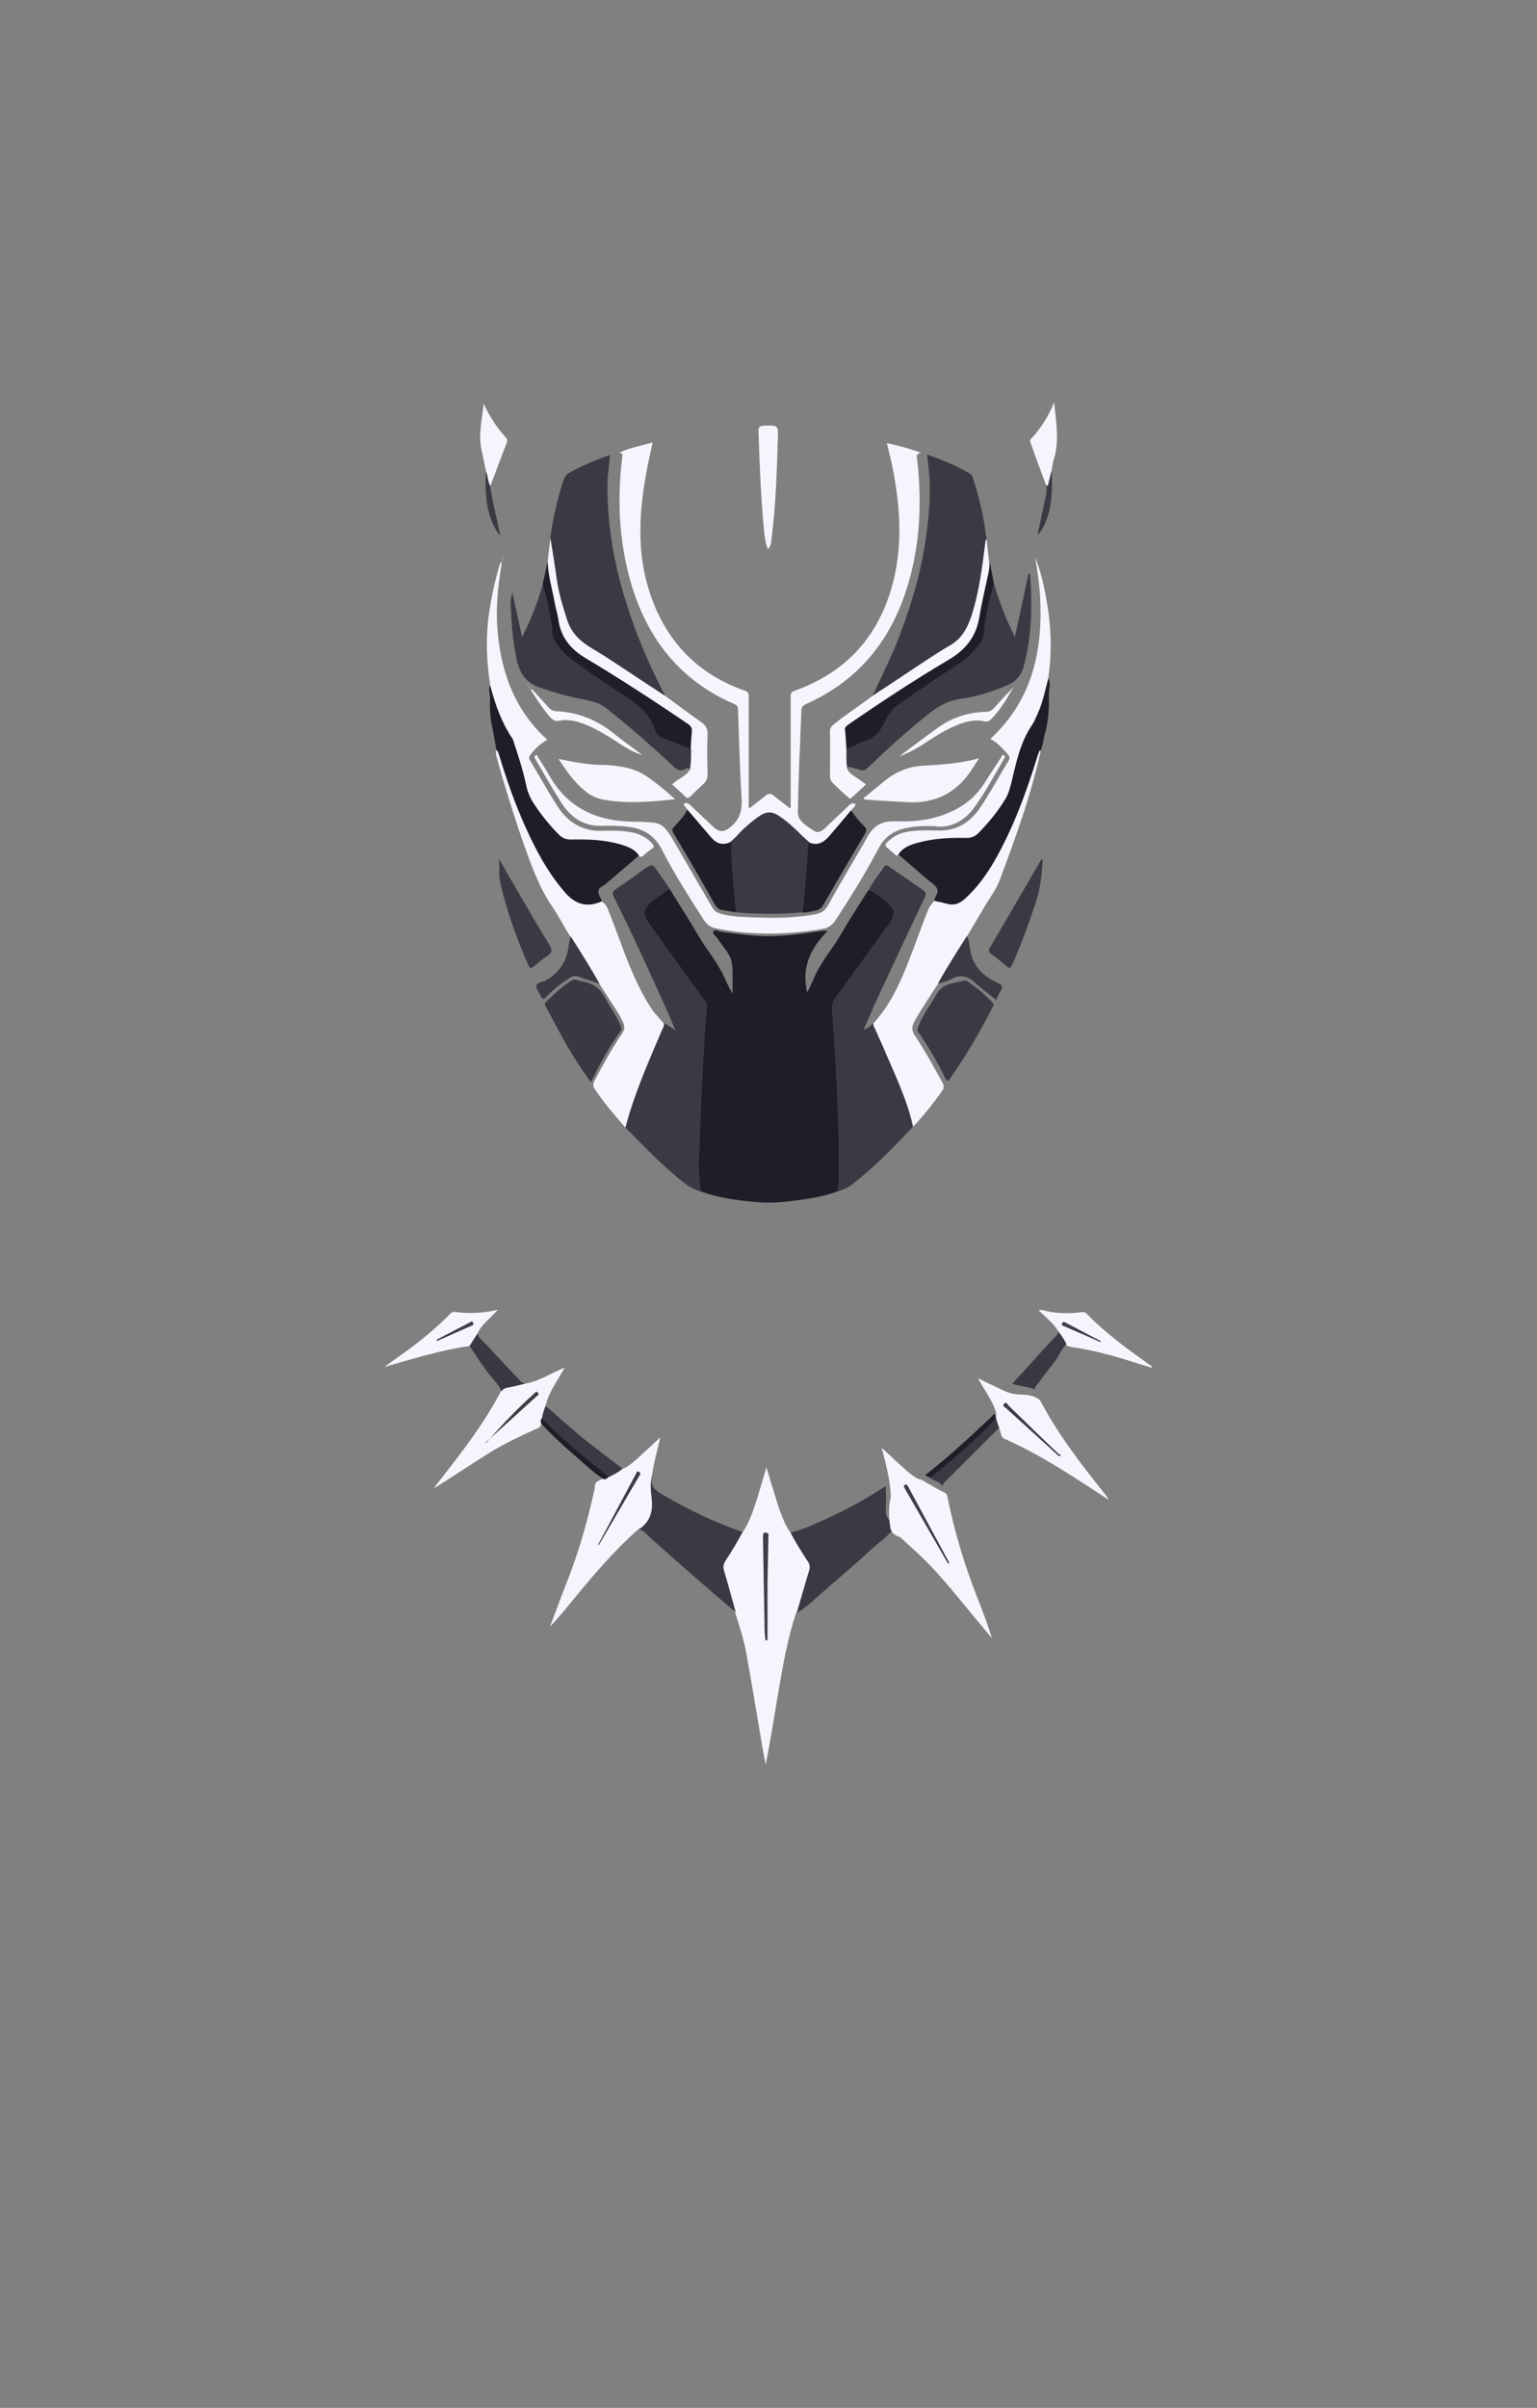 <?xml version="1.0" encoding="utf-8"?>
<!-- Generator: Adobe Illustrator 19.0.0, SVG Export Plug-In . SVG Version: 6.00 Build 0)  -->
<svg version="1.1" id="Layer_1" xmlns="http://www.w3.org/2000/svg" xmlns:xlink="http://www.w3.org/1999/xlink" x="0px" y="0px"
	 viewBox="-23.9 -186.6 851.1 1333.1" style="enable-background:new -23.9 -186.6 851.1 1333.1;" xml:space="preserve">
<rect x="-23.9" y="-186.6" width="851.1" height="1333.1" fill="#808080" stroke="none"/>
<style type="text/css">
	.st0{fill:#F5F5FE;}
	.st1{fill:#3A3A44;}
	.st2{fill:#393943;}
	.st3{fill:#3D3D47;}
	.st4{fill:#1E1E28;}
	.st5{fill:#3E3E47;}
	.st6{fill:#40404A;}
	.st7{fill:#42424C;}
	.st8{fill:#3E3E48;}
	.st9{fill:#F6F6FE;}
	.st10{fill:#F6F6FC;}
	.st11{fill:#F6F6FD;}
	.st12{fill:#3A3A43;}
	.st13{fill:#8F8F98;}
	.st14{fill:#8E8E98;}
</style>
<g id="XMLID_247_">
	<path id="XMLID_124_" class="st0" d="M387.3,661.8c3.9-5.7,6-12.4,8.1-19c1.7-5.4,3.3-10.9,5.1-17.1c1.4,4.5,2.4,8.3,3.6,11.9
		c2.6,8.3,4.7,16.8,9.5,24.1c1.1,0.8,1.8,1.7,2.4,2.7c2.6,4.4,5.3,8.8,8,13c0.9,1.4,1.5,2.7,1.1,4.4c-2.1,7.5-4.4,15.1-6.8,22.6
		c-0.3,0.8-0.3,1.7-1.4,2c-4.7,14.2-7.2,28.7-9.7,43.3c-2.3,13.4-4.4,27-7.1,40.7c-0.6-2.9-1.1-5.9-1.7-8.9
		c-3-17.7-5.9-35.5-9.1-53.1c-1.4-7.7-3.9-15.1-6.2-22.5c-1.7-2.1-2.3-4.8-2.9-7.4c-1.4-5-2.9-10-4.2-14.9c-0.5-1.8-0.8-3.6,0.3-5.4
		c3-5.1,6.2-10.3,9.2-15.4C386.3,662.2,386.9,661.9,387.3,661.8z"/>
	<path id="XMLID_123_" class="st0" d="M320.6,626.8c3.6-1.5,6.5-4.1,9.2-6.6c3.9-3.5,7.7-7.1,11.9-11c-1.5,7.4-3.8,14.2-4.5,21.1
		c-0.8,6.2,0.8,12.2,0.5,18.3c-0.3,5.6-2.6,9.4-7.8,11.2c-14.2,12.4-26.1,26.7-38,41.2c-3.6,4.4-7.2,8.8-11.3,13
		c2.9-7.2,5.4-14.6,8.3-21.9c7.1-17.4,12.2-35.2,16.3-53.6c0.2-0.8,0.2-1.7,0.3-2.4c0.2-2.9,2.9-3,4.7-4.2c0.9-0.5,1.8-0.9,2.6-1.5
		C315.5,629.3,317.8,627.4,320.6,626.8z"/>
	<path id="XMLID_122_" class="st1" d="M466.6,636.1c0,4.2,0.3,8.5,0,12.7c-0.3,3.3,0.6,5.4,3.2,7.4c0.8,0.6,1.7,1.2,2,2.3
		c-3.3,5-8.3,8.3-12.7,12.2c-7.7,7.2-15.7,14-23.8,21c-6,5.1-11.5,10.7-18.1,14.9c2.3-7.8,4.5-15.7,6.9-23.5c0.6-2,0.5-3.5-0.6-5.1
		c-3.5-5.3-6.8-10.6-9.7-16.1c6.3-1.5,12.4-4.2,18.3-6.9C444.1,649.6,455.5,643.4,466.6,636.1z"/>
	<path id="XMLID_121_" class="st1" d="M330,660c6.3-4.2,7.8-10.1,6.9-17.4c-0.5-3.9-0.8-8.3,0.3-12.4c0,0.2,0.2,0.5,0.2,0.6
		c-1.7,5.9,2.3,8.3,6.6,10.7c13.9,8,28.1,14.9,43.3,20.1c-2.9,5.6-6.2,10.9-9.5,16c-1.1,1.8-1.4,3.3-0.8,5.3
		c2.3,7.7,4.4,15.4,6.5,23.1c-15.8-13.3-31.2-26.9-46.6-40.6C334.8,663.6,333,661,330,660z"/>
	<path id="XMLID_120_" class="st0" d="M267.1,579.4c6.6-1.1,12.4-4.7,18.4-7.4c1.1-0.5,2-0.9,3.3-1.5c-3.8,7.2-8.9,13.4-10.6,21.3
		c0.5,2.4-0.8,4.5-1.4,6.8c-0.3,0.8-0.5,1.8-0.8,2.6c-0.5,1.2-0.8,2.7-2.4,3c-9.1,4.2-18.1,8.3-26.6,13.6
		c-10.4,6.5-20.5,13.3-30.9,19.8c13.4-17.4,27.3-34.4,37.4-54c0.5-1.7,1.5-2.6,3.2-2.9C260.3,580.1,263.6,579.1,267.1,579.4z"/>
	<path id="XMLID_119_" class="st0" d="M236.1,558.6c-16,2.3-31.5,7.1-47.1,11.6c1.8-1.4,3.5-2.6,5.3-3.9
		c10.9-7.5,21.4-15.7,30.8-25.2c0.8-0.8,1.4-1.5,2.6-1.4c8.1,1.1,16.1,0.8,24.1-1.2c-3.8,4.5-8.8,7.8-11.3,13.1
		C239.9,554.5,238.9,557.1,236.1,558.6z"/>
	<path id="XMLID_118_" class="st0" d="M562.2,550.6c-2.6-4.7-7.1-7.7-10.9-11.8c1.8-0.5,3,0.2,4.4,0.5c6.3,1.4,12.7,1.4,18.9,0.6
		c1.2-0.2,2.4-0.2,3.3,0.9c10.7,11,23.1,19.9,35.6,28.8c0.3,0.2,0.5,0.3,0.6,1.1c-2.9-0.9-5.7-1.7-8.6-2.6
		c-11.5-3.8-23.1-6.9-35-8.8c-1.5-0.3-3.2-0.2-4.1-1.7C564,555.9,563.1,553.3,562.2,550.6z"/>
	<path id="XMLID_117_" class="st1" d="M276.1,598.6c0.6-2.3,1.1-4.7,2.1-6.8c8.9,7.4,17.2,15.4,26.4,22.3c4.5,3.5,9.1,6.9,13.6,10.4
		c0.9,0.8,2,1.1,2.4,2.3c-2.3,1.8-4.8,3.2-7.5,4.4c-2,0-3.2-1.5-4.5-2.6c-10.4-8.3-20.2-17.2-30-26.1
		C277.5,601.4,276.3,600.4,276.1,598.6z"/>
	<path id="XMLID_116_" class="st2" d="M562.2,550.6c1.7,2.1,3.2,4.4,4.4,6.9c-2.7,2.9-4.1,6.6-6.5,9.8c-3.2,3.9-6.2,8-9.2,12.1
		c-0.8,0.9-1.8,1.8-1.8,3.2c-3.9-1.7-8.5-1.5-12.5-3.2c3.5-3.6,6.9-7.4,10.3-11.2c4.8-5.3,9.7-10.6,14.5-15.7
		C561.8,551.9,562.1,551.3,562.2,550.6z"/>
	<path id="XMLID_115_" class="st2" d="M236.1,558.6c1.5-2.3,2.9-4.7,4.4-6.9c0.8,2.7,3.2,4.4,5,6.2c6.2,6.9,12.7,13.6,19,20.4
		c0.8,0.8,1.7,0.8,2.6,1.1c-3.3,0.8-6.8,1.7-10.1,2.3c-1.5,0.3-2.4,0.8-3.2,2c-1.5-3.9-4.7-6.5-7.1-9.8
		C242.9,569,239.6,563.8,236.1,558.6z"/>
	<path id="XMLID_114_" class="st1" d="M527.4,598.6c1.1,1.8,0.6,4.4,2.6,5.6c-1.5,0-2.1,1.1-3,2c-9.1,9.1-18,18-26.9,26.9
		c-0.9,0.9-2.1,1.8-2.1,3.3c-1.5-3.2-5.1-3-7.4-5.1c5.4-4.8,11.2-9.2,16.6-14.2c5.7-5.3,11.8-10.6,17.2-16.1
		C525.1,600.1,525.9,598.9,527.4,598.6z"/>
	<path id="XMLID_113_" class="st3" d="M400,721.7c-0.2-2.1-0.5-4.1-0.5-6.2c-0.3-16.9-0.6-34-0.9-50.9c0-0.8,0-1.5,0.2-2.1
		c0.3-0.8,1.1-0.6,1.7-0.5c1.5,0.2,1.1,1.4,1.1,2.1c-0.2,8.5-0.3,17.1-0.5,25.5c0,10.6,0,21.1,0,31.8
		C400.6,721.5,400.3,721.5,400,721.7z"/>
	<path id="XMLID_112_" class="st4" d="M527.4,598.6c-5.4,6.6-12.1,12.1-18.4,18c-4.8,4.5-10.1,8.5-15.1,12.8
		c-1.1,0.9-2.1,1.8-3.5,1.8c-0.8-0.3-1.4-0.8-2-1.1c13-10.1,25-21.3,37-32.6c0.5-0.5,0.8-0.9,1.2-1.4
		C527.2,596.9,527.4,597.7,527.4,598.6z"/>
	<path id="XMLID_107_" class="st4" d="M310.7,632.5c-5-3-9.2-7.1-13.6-10.9c-6.9-5.9-13.6-11.9-19.8-18.4c-0.6-0.8-1.2-1.5-1.8-2.1
		c0.2-0.8-0.2-1.8,0.6-2.4c7.2,7.2,14.9,14.2,22.9,20.8c4.7,3.9,9.4,7.8,14,11.6C312.5,631.9,311.6,632.2,310.7,632.5z"/>
	<path id="XMLID_106_" class="st3" d="M307.4,668.4c5-9.4,10-18.6,14.9-27.9c2-3.8,4.1-7.5,6-11.2c0.3-0.8,0.6-1.7,1.8-0.9
		c0.9,0.6,0.6,1.2,0.2,1.8c-7.5,12.8-15.1,25.7-22.6,38.6C307.4,668.9,307.2,668.7,307.4,668.4z"/>
	<path id="XMLID_104_" class="st5" d="M245.2,612.3c4.7-5.1,9.4-10.6,14.3-15.5c3.9-4.1,8.1-8,12.4-11.9c0.6-0.5,1.1-1.5,2-0.5
		c1.1,1.1,0,1.5-0.6,2c-9.5,8.6-18.9,17.2-28.4,25.7C245,612,245,612.1,245.2,612.3z"/>
	<path id="XMLID_103_" class="st6" d="M217.9,555.1c6-3.2,12.1-6.3,18.3-9.5c0.6-0.3,1.2-1.1,1.8,0c0.6,0.9,0.3,1.4-0.6,1.7
		c-6.5,2.9-12.8,5.6-19.2,8.5C217.9,555.6,217.9,555.4,217.9,555.1z"/>
	<path id="XMLID_102_" class="st7" d="M585.5,556.5c-5.6-2.6-11.3-5-16.9-7.4c-1.1-0.5-2.3-1.1-3.5-1.5c-0.8-0.3-1.4-0.6-0.8-1.7
		c0.5-0.9,1.1-0.6,1.8-0.3c6.5,3.5,13.1,6.9,19.6,10.3C585.6,556,585.5,556.2,585.5,556.5z"/>
	<path id="XMLID_251_" class="st0" d="M500.8,642.5c3.9,19,9.4,37.6,16.6,55.7c2.9,7.2,5.6,14.6,8,22.2c-1.2-1.4-2.3-2.7-3.5-4.2
		c-8.8-10.4-17.1-21-26.1-31.1c-6.5-7.4-13.9-14-21.3-20.7c-2.9-0.8-5.1-2.7-5.4-5.4c-0.8-5.6-1.2-11.3,0.3-16.9
		c-0.3-9.1-2.6-17.7-5.1-27.2c3,2.7,5.3,5,7.7,7.2c4.1,3.6,7.7,7.5,12.5,10.1c2.6,0.3,4.5,2.3,6.9,3.3c0.8,0.5,1.5,0.9,2.3,1.4
		c1.5,0.9,3,1.7,4.5,2.4C499.8,639.9,500.7,640.8,500.8,642.5z"/>
	<path id="XMLID_250_" class="st0" d="M527.8,596c-1.8-6.9-6.5-12.7-10.1-19.5c3.2,1.5,6,3,8.8,4.2c4.2,2,8.3,4.4,13,4.7
		c4.4,0.3,8.8,0,12.5,3.2c9.5,18.1,21.9,34.4,34.6,50.3c1.2,1.5,2.6,3.2,3.6,5c-18.6-12.2-37-24.6-57.3-33.7
		c-2.9-0.8-2.3-3.5-3.3-5.3c-0.3-0.9-0.3-1.8-0.8-2.7C528.3,600.2,527.5,598.3,527.8,596z"/>
	<path id="XMLID_249_" class="st8" d="M501.1,679.1c-6.5-11.3-13.1-22.6-19.6-34c-1.5-2.6-3-5.1-4.5-7.8c-0.3-0.8-0.8-1.4,0.2-1.8
		c0.9-0.6,1.4,0.2,1.7,0.8c7.7,14.2,15.2,28.2,22.9,42.4C501.6,678.8,501.3,679,501.1,679.1z"/>
	<path id="XMLID_248_" class="st3" d="M563.7,619.1c-1.5,0.8-1.8,0-2.3-0.5c-9.4-8.5-18.9-17.1-28.1-25.5c-0.6-0.6-2.6-1.1-1.1-2.6
		c1.4-1.2,1.8,0.5,2.4,1.1c9.1,8.8,18.1,17.7,27.3,26.4C562.4,618.5,563,618.6,563.7,619.1z"/>
</g>
<g id="XMLID_105_">
	<path id="XMLID_206_" class="st4" d="M346.9,305.5c5.4,8.9,11.2,17.7,16.4,26.7c4.4,7.4,10.1,14,13.7,21.9c1.5,3.2,2.9,6.3,4.7,9.4
		c0-5.3,0.3-10.7-0.2-16c-0.6-5.9-5.1-9.8-8.1-14.5c-0.9-1.4-3-2.7-2.3-3.9c0.8-1.5,2.9,0,4.4,0.2c9.2,1.1,18.4,2.6,27.8,2.4
		c9.4-0.3,18.6-1.4,27.8-2.9c0.8-0.2,1.5,0,3.3,0c-9.8,9.8-14.6,20.8-11.3,34.1c1.4-2.9,2.9-5.9,4.2-9.1
		c3.9-8.6,10.1-15.5,14.8-23.7c4.5-7.8,9.5-15.4,14.2-22.9c0.3-0.5,0.8-0.8,1.1-1.1c0.8-0.6,1.7-0.3,2.3,0.2
		c3.6,2.1,6.9,4.5,9.8,7.5c2.3,2.4,2.7,5.3,1.4,8.3c-1.1,2.1-2.3,4.2-3.8,6.2c-8.8,12.2-17.5,24.3-26.6,36.2
		c-2.6,3.5-3.3,6.9-2.9,11c0.9,9.1,1.1,18.3,1.8,27.3c0.8,11.3,1.1,22.6,1.7,34c0.6,10.9,0.2,21.6,0.2,32.4c0,1.2-0.5,2.4-0.9,3.6
		c-8.6,3.3-17.5,4.5-26.6,5.6c-6.3,0.8-12.5,1.1-18.9,0.5c-10.7-0.9-21.3-2.3-31.5-6.2c-1.7-4.1-1.4-8.5-1.4-12.7
		c0-10.1,0.2-20.4,0.9-30.5c0.3-5.1,0.3-10.1,0.6-15.2c0.8-14.2,1.5-28.2,2.6-42.3c0.2-2.6-0.8-4.4-2.1-6.3
		c-9.1-12.5-18.4-24.9-27.5-37.6c-1.4-2-2.9-3.9-3.8-6c-1.4-3.2-1.1-6.2,1.5-8.6C338.3,310.5,341.8,306.7,346.9,305.5z"/>
	<path id="XMLID_202_" class="st0" d="M356.9,261.9c-0.8-1.1-1.5-2.1-2.4-3.3c1.8-1.1,2.9-0.5,4.1,0.8c4.1,3.9,8.3,7.8,12.5,11.8
		c3.6,3.3,6.3,2.9,10-0.3c4.8-4.2,6-9.1,5.7-15.2c-1.1-16.3-1.4-32.6-2-48.9c0-1.7-0.2-2.9-2.1-3.6c-31.4-13.6-49.6-38.2-58.2-70.6
		c-5.7-21.6-6.6-43.5-3.9-65.6c0.2-1.2,0.8-2.9-1.8-2.9c6-2.9,12.4-3.9,18.7-5.7c-1.4,6.5-2.9,12.7-3.9,19
		c-3.9,22.2-4.7,44.4,2.9,65.9c8.9,25.7,26.3,43.5,52.1,52.5c2,0.8,2.1,1.7,2.1,3.3c0,19.5,0,39.1,0,58.7c0,1.1-0.3,2.1,0.3,3.2
		c3.2-2.6,6.2-4.8,9.2-7.2c1.5-1.2,2.7-1.2,4.2,0c3,2.4,6,4.7,9.2,7.2c0.6-1.1,0.3-2.1,0.3-3.2c0-19.5,0-38.9,0-58.4
		c0-1.7,0-2.7,2-3.5c30.2-10.7,48.3-32.1,55.4-62.9c4.8-21.3,2.9-42.4-1.5-63.4c-0.8-3.5-1.7-6.9-2.6-10.9
		c6.3,1.5,12.4,2.9,18.9,5.4c-3.2,0.6-2.3,2.3-2.1,3.8c2.9,26,1.4,51.5-7.5,76.4c-9.8,27.2-27.6,47.2-54.3,59
		c-1.5,0.8-2.1,1.5-2.3,3.2c-0.8,18.9-1.7,37.9-2,56.7c0,4.8,5,7.5,8.8,10.1c2.9,2,5.4-0.5,7.5-2.6c3.9-3.8,8-7.4,11.8-11.2
		c1.2-1.2,2.3-1.7,3.9-0.9c-0.2,1.5-1.8,2.1-2.3,3.5c-0.9,3.2-3.5,5.1-5.4,7.4c-2.6,3.3-5.1,6.5-8.1,9.4c-2.9,2.6-6,3.6-9.7,1.8
		c-3-1.7-5.1-4.4-7.5-6.8c-3-3-6.3-5.6-9.8-8c-3.2-2.1-6.2-2.1-9.2,0c-3.6,2.4-6.9,5.1-10.1,8.3c-2.3,2.3-4.4,5-7.4,6.6
		c-3.2,1.5-6.2,1.1-8.8-1.1c-5.4-4.7-9.4-10.7-14-16C356.9,263,357,262.3,356.9,261.9z"/>
	<path id="XMLID_201_" class="st1" d="M440.5,472.9c-1.4-1.5,0-3.2,0-4.7c-0.2-9.8,0.2-19.8-0.2-29.6c-0.3-13.4-1.1-26.9-1.8-40.3
		c-0.5-8.8-1.2-17.5-1.8-26.3c-0.2-2.6,0.8-4.5,2.1-6.5c9.8-13.4,19.6-26.9,29.3-40.4c4.2-6,3.6-8.6-2.1-13
		c-2.9-2.1-5.4-4.5-8.8-5.9c2.1-4.7,5.7-8.6,8.5-13c0.8-1.2,2-0.6,2.7,0c6.5,4.4,12.8,8.8,19.2,13.3c1.2,0.9,1.4,1.8,0.8,3.2
		c-8.9,18.9-17.7,37.6-26.4,56.4c-2.6,5.6-5,11.2-7.7,17.4c2.6-0.9,3.9-2.3,5.4-3.6c3.6,6.9,6.6,14.2,9.8,21.4
		c3.9,9.1,8,18.3,10.9,27.8c0.9,2.7,1.8,5.4,1.1,8.3c-10.6,11.2-21,22-33.2,31.5C446.2,470.6,443.3,472,440.5,472.9z"/>
	<path id="XMLID_200_" class="st1" d="M346.9,305.5c-3.6,2.7-7.5,5-10.9,8.1c-3.5,3.3-3.9,6.2-1.1,10.1c6.5,9.1,13,18.1,19.6,27.2
		c3.9,5.6,8,11,12.1,16.6c1.4,1.8,0.8,3.8,0.8,5.7c-0.3,5.1-0.9,10.3-1.1,15.4c-0.8,13.7-1.7,27.3-2.1,40.9c0,3.5-0.3,6.9-0.5,10.6
		c0,4.7-0.2,9.4-0.5,14c-0.5,6,0.3,11.9,0.9,18c0,0.3-0.3,0.5-0.5,0.8c-6.6-2-11.5-6.9-16.6-11.3c-7.7-6.6-14.8-14-21.9-21.3
		c-0.9-0.9-1.8-1.7-2.7-2.6c-0.5-3,0.6-5.7,1.5-8.5c5.3-16.8,12.2-32.9,19.2-48.9c0-0.2,0.3-0.3,0.5-0.5c2.1,0.8,3.8,2.4,6.5,3.9
		c-2.1-4.8-3.8-8.9-5.6-13c-9.2-20.2-18.4-40.6-28.4-60.5c-1.1-2.3-0.8-3.3,1.2-4.7c5.3-3.5,10.4-7.2,15.5-10.9c4.4-3,4.7-3,7.7,1.5
		C342.7,299.3,344.8,302.3,346.9,305.5z"/>
	<path id="XMLID_199_" class="st1" d="M280.8,111.6c1.4-10.9,3.9-21.6,7.2-32c0.8-2.3,1.8-3.8,3.9-4.8c7.1-3.8,14.3-6.9,22-9.5
		c-0.5,5.7-1.4,11.2-1.4,16.6c-0.2,22,3.6,43.5,10.1,64.4c5.3,17.1,12.1,33.3,20.2,49.2c0.6,1.1,1.4,2.1,1.4,3.5
		c-1.5,0.8-2.6-0.3-3.6-1.1c-10.4-7.4-21.3-14.2-32-21.3c-2.6-1.7-5.1-3.3-7.7-4.7c-6.3-3.3-10-8.8-12.1-15.2
		c-4.7-14.3-7.5-29-8-44.1C281,112.2,281,111.9,280.8,111.6z"/>
	<path id="XMLID_198_" class="st1" d="M459.2,198.8c5.1-11,10.6-21.9,14.9-33.2c7.1-18.4,12.5-37.3,15.1-56.9
		c1.2-9.5,2.1-19,1.7-28.5c-0.2-5-0.8-9.8-1.4-15.1c8.5,2.9,16.4,6.2,23.8,10.6c1.2,0.8,1.4,2,1.8,3.2c3.2,10,5.7,20.1,6.9,30.5
		c0.2,0.9,0.3,1.8,0.5,2.7c-0.3,8.9-1.8,17.7-3.3,26.4c-1.1,6.5-3.2,13-5.3,19.2c-2.3,6.6-6.8,11.2-13,14.8
		c-12.4,7.4-24.3,15.5-36.2,23.5C463.2,197.5,461.9,199.6,459.2,198.8z"/>
	<path id="XMLID_197_" class="st0" d="M343.6,379.9c0.5,1.4-0.3,2.4-0.8,3.5c-6.5,15.2-13.1,30.3-18.1,46.2
		c-0.8,2.7-1.5,5.4-2.3,8.1c-5.9-6.9-11.9-13.7-16.9-21.3c-1.1-1.5-1.1-2.7-0.3-4.5c4.8-9.1,9.8-18,15.4-26.4
		c1.7-2.4,1.4-4.4,0.3-6.6c-2.4-5.1-5.9-9.8-8.9-14.6c-1.4-2.3-2.9-4.4-4.2-6.5c-3-2.6-4.4-6.2-6.5-9.4c-3-4.5-5.6-9.2-8.5-13.7
		c-0.6-1.1-0.8-2.1-1.2-3.2c-3.3-5.4-6.2-11-9.8-16.3c-7.4-10.9-11.6-23.1-16-35.3c-5.4-15.7-10.4-31.7-14.8-47.7
		c-0.3-1.1-0.3-2-0.3-3c0.2-1.4,0.8-0.6,1.1-0.2c0.9,1.2,1.2,2.9,1.7,4.4c5,16.4,10.9,32.4,18.7,47.8c5,9.8,10.6,19,18.3,26.9
		c4.2,4.4,8.8,6.3,14.8,4.4c1.1-0.3,2.4-0.8,3.6-0.2c2.6,1.2,3.6,3.8,4.5,6.2c3.2,8.1,6.2,16.3,9.2,24.3c4.1,10.6,8.8,21,15.2,30.5
		C340,375.7,341.6,377.9,343.6,379.9z"/>
	<path id="XMLID_196_" class="st0" d="M481.7,437.2c-3.5-16-10.9-30.5-17.1-45.4c-1.4-3-2.7-6-4.1-9.1c-0.5-0.9-1.1-1.8-0.6-2.9
		c8.3-9.1,13.6-19.9,18.1-31.1c3.8-9.4,7.1-18.9,10.7-28.2c1.1-3,2.3-6,4.8-8.3c1.5-1.1,3-0.3,4.5,0.3c5.7,1.8,10.1,0.2,14.2-4.2
		c8.1-8.6,14.2-18.6,19.5-29.1c7.5-15.5,13.7-31.7,18.4-48.1c0.3-1.1,0.3-2.1,1.4-2.7c1.1-0.6,1.2,0.2,0.8,1.1
		c-5.4,24.3-13.7,47.5-22.5,70.8c-2.3,6.2-6.5,11.3-9.7,17.1c-2.9,4.8-5.7,9.7-8.6,14.5c-0.2,1.1-0.6,2.1-1.2,3.2
		c-4.4,7.1-8.8,14.2-13,21.3c-0.5,0.8-1.1,1.5-2,2c-4.4,6.9-9.1,13.6-13,20.8c-1.4,2.6-1.4,4.7,0.3,7.4c5.7,8.5,10.6,17.4,15.4,26.3
		c0.9,1.7,0.9,2.9-0.2,4.4C493.1,424.1,487.7,430.9,481.7,437.2z"/>
	<path id="XMLID_195_" class="st1" d="M526.6,136.9c2.9,9.8,6.5,19.2,11.5,29.1c2.7-12.2,5.1-23.5,7.5-34.9c0.3,0,0.5,0,0.8,0
		c0.2,3,0.5,6,0.6,8.9c0.6,14.5-0.3,28.8-4.2,42.9c-1.4,4.7-4.1,7.7-8.5,9.7c-8.6,3.8-17.7,6.5-26.9,7.8c-7.1,1.1-12.5,4.5-17.8,8.8
		c-11.5,9.2-22.5,19.2-33,29.3c-1.4,1.4-2.7,1.7-4.5,1.1c-1.7-0.6-3.5-0.9-5.1-1.5c-1.5-0.6-1.5,0.5-1.7,1.4
		c-1.5-0.3-1.5-1.7-1.5-2.7c-0.2-2.6-0.3-5.3,0.2-8c0.5-1.5,1.8-2.1,3.2-2.7c3.3-1.4,6.8-2.9,10.1-4.1c2.6-0.9,4.5-2.4,5.7-4.8
		c0.8-1.5,2-3,2.6-4.7c2.3-5.7,6.9-9.2,11.8-12.5c9.2-6.5,18.6-12.5,27.9-18.9c4.7-3.2,8.9-6.9,12.2-11.5c1.4-1.8,2.3-3.8,2.6-6.2
		c0.8-8.3,2.7-16.4,4.7-24.4C525.1,138.2,525.1,136.8,526.6,136.9z"/>
	<path id="XMLID_194_" class="st4" d="M552.3,229.3c0,0,0-0.2-0.2-0.3c0-0.2,0-0.2-0.2-0.3c-0.3,0.9-0.8,1.8-1.1,2.7
		c-6.3,20.5-13.6,40.6-24.4,59.3c-4.4,7.5-9.5,14.5-16.1,20.4c-3,2.7-6.2,3.8-10.1,2.6c-2.1-0.6-4.4-1.1-6.6-1.5
		c0-0.9,0.2-1.7,0.6-2.4c1.8-2.9,1.4-4.8-1.5-7.1c-6.5-5.1-12.8-10.9-19.2-16.3c-0.3-2.1,1.2-2.9,2.6-3.9c5.9-4.1,12.7-4.8,19.5-5.7
		c5.4-0.6,10.9-0.8,16.1-0.8c1.8,0,3.5-0.5,4.8-1.8c5.3-5,9.7-10.6,13.9-16.4c3.9-5.4,4.8-11.9,6.5-18.1c1.2-4.7,2.9-9.1,4.1-13.7
		c0.8-2.9,2.1-5.4,3.6-7.8c5.1-8,8.3-17.1,10.4-26.3c0.3-1.1,0-2.6,1.7-2.9c1.4,3.3,0,6.8,0.2,10.1c0.2,6.6-0.3,13.3-2,19.8
		C553.8,222.7,553.6,226.1,552.3,229.3z"/>
	<path id="XMLID_193_" class="st0" d="M493.3,270.8c-6.2-0.2-11,0-15.7,1.1c-6.6,1.4-11.6,4.8-14.9,11
		c-7.2,13.7-15.4,26.9-23.8,39.8c-2,3-4.5,4.7-8,5.1c-19.3,3.2-38.8,3.5-57.9-0.3c-3.3-0.6-5.4-2.1-7.2-4.8
		c-8.1-12.7-16.3-25.4-23.1-38.8c-4.1-8.1-10.6-11.9-19.2-12.8c-4.7-0.6-9.5-0.6-14.3-0.5c-10,0.3-17.1-4.7-22.2-12.7
		c-4.8-7.4-9.1-15.1-13.6-22.8c-0.3-0.5-0.5-0.9-0.8-1.4c-0.5-0.8-0.8-1.4,0-2c1.1-0.8,1.1,0.5,1.5,1.1c2.1,3.2,4.1,6.2,5.9,9.5
		c10.3,18.4,26.4,25.8,46.8,26c3.6,0,7.2,0.2,10.9,0.5c3.3,0.3,5.7,1.8,7.5,4.2c1.4,1.8,2.6,3.5,3.6,5.4
		c7.2,12.5,14.5,24.9,21.7,37.4c1.1,1.8,2.3,2.7,4.2,3.3c4.5,1.4,9.2,1.8,13.9,2c13,0.6,26,0.9,38.9-1.5c3.6-0.6,5.7-2.3,7.5-5.6
		c6.9-12.7,14.5-24.9,21.6-37.6c3.2-5.6,7.5-8.3,14.2-8.3c8.1,0.2,16.1,0,24.1-2.4c10.9-3.2,19.9-8.8,26.1-18.4
		c3.2-5,6.3-9.8,9.5-14.6c0.3-0.5,0.5-1.7,1.5-1.2c0.9,0.5,0.5,1.4,0,2.1c-5.1,8.6-9.8,17.7-15.7,25.8
		C510.5,268.2,502,272.2,493.3,270.8z"/>
	<path id="XMLID_192_" class="st4" d="M309.3,312.4c-0.2,0-0.3,0.2-0.6,0.3c-8,3.3-14.3,1.2-19.9-5.4c-9.4-10.9-16.1-23.4-21.9-36.4
		c-5.7-12.7-10.3-25.8-14.3-39.1c-0.3-0.9-0.6-1.8-0.9-2.6c0,0-0.2-0.2-0.3-0.2c0,0-0.2,0.2-0.3,0.2c-0.8-4.4-1.5-8.8-2.4-13.1
		c-1.2-5.4-1.5-10.9-1.2-16.3c0-2.3-1.2-4.7,0-6.9c1.5,0.5,1.5,1.8,1.8,3c2.1,8.8,5.7,16.9,10.4,24.6c3.5,5.9,4.7,12.7,6.6,19
		c0.2,0.8,0.5,1.4,0.6,2.1c1.8,13.7,10.1,23.5,19.3,32.9c1.8,1.8,3.9,2.6,6.5,2.4c8.1-0.2,16.1,0.3,24.1,2.1c3.9,0.8,7.7,2,10.9,4.4
		c1.2,0.9,2.7,1.8,2.3,3.6c-5.3,4.5-10.6,9.1-15.7,13.4c-1.5,1.2-2.7,2.7-4.4,3.5c-3,1.5-2.9,3.6-1.5,6.2
		C309,310.9,309.2,311.7,309.3,312.4z"/>
	<path id="XMLID_191_" class="st1" d="M358.2,239.4c-1.2-1.5-2.6-0.2-3.6,0.2c-1.8,0.5-3,0.3-4.5-0.9c-6.3-5.9-12.7-11.6-19.2-17.4
		c-6.2-5.4-12.5-10.6-19-15.7c-4.5-3.6-9.8-4.4-14.9-5.4c-7.5-1.5-14.8-3.6-22.2-6.2c-7.2-2.6-10.7-7.4-12.4-14.6
		c-2.3-10.1-3-20.2-3.5-30.5c-0.2-2.4,0.3-5,0.9-7.4c1.8,8,3.5,16,5.4,24.7c5.1-10.1,8.8-19.8,11.6-29.7c1.7,0,1.5,1.5,1.8,2.6
		c1.8,8.5,3.9,17.1,4.7,25.7c0.2,1.7,0.8,3,1.7,4.4c3.3,4.8,7.5,8.8,12.5,12.1c10.4,6.9,20.7,13.9,30.9,21c3.9,2.7,7.1,5.7,8.8,10.1
		c2.1,6,6.2,10.1,12.7,11.8c2.1,0.5,4.2,1.7,6.3,2.6c1.2,0.5,2.6,1.1,3.2,2.4c0.6,2.6,0.3,5.3,0.3,8
		C359.6,237.7,359.6,239.1,358.2,239.4z"/>
	<path id="XMLID_190_" class="st1" d="M379.9,279.9c2.9-2,5.1-4.8,7.5-7.2c3.2-2.9,6.3-5.7,10-8c3.2-2,6.2-2,9.4,0
		c5.1,3.2,9.4,7.4,13.7,11.6c1.2,1.2,2.6,2.4,3.9,3.5c0.6,5-0.2,9.8-0.5,14.8c-0.3,6.6-0.9,13.1-1.7,19.8c-0.2,1.5-0.3,3.2-1.7,4.1
		c-12.2,1.1-24.6,1.1-36.8,0c-2.6-3.3-1.8-7.4-2.1-11.2C380.7,298.3,379.9,289.2,379.9,279.9z"/>
	<path id="XMLID_189_" class="st0" d="M330.1,287.4c-2.1-3.6-5.7-5-9.4-6.2c-9.2-2.9-18.9-3.2-28.4-3c-2.9,0-5-0.9-6.9-2.9
		c-5.3-5.4-10.1-11.3-14.2-17.8c-2-3.2-3.2-6.5-3.9-10.1c-1.7-8.1-4.4-16-6.9-23.8c-0.2-0.3-0.2-0.6-0.3-0.9
		c-6.2-9.1-9.8-19.2-12.5-29.7c-2.1-13-2.6-26.1-0.8-39.4c1.4-9.8,3.5-19.5,6.5-29.1c1.1,0,0.8,0.6,0.6,1.2
		c-2.3,13.1-3.5,26.4-2,39.7c2.1,20.2,8.8,38.6,23.1,53.6c1.4,1.4,2.7,2.6,4.2,3.9c-3.6,2.1-6.6,4.7-9.1,8c-1.1,1.4-1.4,2.3-0.3,3.8
		c5.1,8.5,10,17.4,15.4,25.7c5.4,8.1,13.3,13.1,23.5,13c6.2-0.2,12.5-0.3,18.6,1.1c3.9,1.1,7.4,2.9,10,6c0.9,1.1,1.4,1.8-0.3,2.9
		c-1.8,1.1-3.5,2.6-5.1,4.1C331.2,287.8,330.8,288,330.1,287.4z"/>
	<path id="XMLID_188_" class="st0" d="M556.5,189.3c-1.7,6.5-3,13-5.7,19c-1.1,2.4-2,4.8-3.5,6.9c-6.5,9.8-8.6,21-11.3,32.1
		c-0.8,2.9-1.5,5.6-3,8.1c-4.2,7.1-9.4,13.4-15.2,19.3c-1.8,1.8-3.8,2.6-6.3,2.6c-9.1-0.2-18.1,0.2-26.9,2.6
		c-4.4,1.2-8.6,2.6-11.2,6.8c-0.5,0.3-0.9,0.8-1.5,0c-0.9-0.9-2-1.8-3-2.7c-3.3-2.6-3.3-2.9,0-5.7c4.7-4.1,10.4-4.8,16.3-5.1
		c3.5-0.2,7.1,0,10.6,0c10.6,0.2,18.1-5,23.5-13.3c5.4-8.1,10-16.8,15.1-25c0.9-1.5,1.1-2.4-0.2-3.8c-2.9-3.3-5.7-6.5-9.7-8.6
		c23.5-21.7,29.3-49.5,27.5-79.8c-0.5-6.9-1.5-13.7-2.7-20.7c2.9,7.2,4.7,14.6,6,22.2C558.2,159.1,558.8,174.2,556.5,189.3z"/>
	<path id="XMLID_187_" class="st2" d="M303.3,412.6c-5-6.8-9.1-13.3-13-19.9c-4.1-7.1-7.8-14.3-11.8-21.6c-0.6-1.1-1.1-2.1,0.2-3.3
		c4.1-3.9,8.3-7.8,13-11c1.2-0.9,2.6-1.4,4.1-0.8c1.1,0.5,2.4,0.6,3.6,0.9c4.8,1.1,8.6,3.3,11.2,8c2.9,5.1,6.2,10.1,8.8,15.4
		c0.6,1.4,1.2,2.7,0.3,4.1C313.4,393,308.3,402.4,303.3,412.6z"/>
	<path id="XMLID_186_" class="st1" d="M484.2,382.9c0.8-2.9,2.3-5.4,3.8-8.1c2.1-3.8,4.7-7.2,6.9-11.2c3.5-6.2,9.8-5.7,15.4-7.4
		c0.6-0.2,1.5,0.5,2.1,0.9c4.7,3.2,9.1,6.9,13,11c0.9,0.8,1.1,1.5,0.5,2.7c-6.9,13.4-14.5,26.4-23.1,38.8c-2.1,3-2.1,3-3.8-0.3
		c-3.9-8.1-8.6-16-13.6-23.4C484.8,385.2,483.8,384.3,484.2,382.9z"/>
	<path id="XMLID_185_" class="st0" d="M358.2,239.4c0.6-3.8,0.6-7.5,0.6-11.3c-0.9-0.9-0.8-2.1-0.6-3.3c0.3-1.5,0.2-2.9,0.3-4.4
		c0.3-3-1.1-5-3.5-6.6c-17.7-11.9-35.5-23.5-53.9-34.6c-4.1-2.4-8-5.3-11-9.1c-2.9-3.6-4.5-7.5-5.4-12.1c-1.7-8.1-3.6-16.3-5.1-24.4
		c-0.6-3.3-0.6-6.5-0.2-9.8c0.5-4.1,0.9-8.1,1.5-12.4c1.2,7.8,2.6,15.5,3.6,23.4c1.1,7.4,3.3,14.5,5.6,21.7
		c2.3,7.2,7.1,11.9,13.7,15.8c11,6.5,21.4,13.9,32.1,20.8c2.9,1.8,5.7,3.8,8.6,5.6c6.6,4.8,13.1,9.8,19.9,14.5
		c2.6,1.8,3.6,3.8,3.5,6.9c-0.3,7.2-0.2,14.5,0,21.9c0,2.3-0.6,3.9-2.3,5.4c-2.4,2.3-4.8,4.5-7.2,6.9c-1.1,1.1-1.8,1.2-3,0
		c-2.3-2.3-4.7-4.4-7.1-6.6C351.1,244.7,355.8,243.5,358.2,239.4z"/>
	<path id="XMLID_184_" class="st9" d="M444.8,228.1c0,3.8-0.2,7.5,0.6,11.3c1.4,2.9,4.4,3.9,6.6,5.7c1.1,0.8,2.3,1.5,3.6,2.6
		c-2.7,2.6-5.4,5-8,7.4c-1.1,0.9-1.5,0-2.1-0.5c-3-2.6-5.9-5.3-8.6-8.1c-0.9-1.1-1.2-2.1-1.2-3.5c0-8.3,0.2-16.6,0-24.9
		c0-1.8,0.9-2.6,2-3.6c6-4.8,12.4-9.2,18.6-13.6c0.9-0.6,1.8-1.4,2.7-2.1c9.7-6.3,19.3-12.8,29-19.2c4.7-3,9.1-6,14-8.8
		c6.9-3.8,10.1-10.3,12.4-17.5c3.9-12.7,5.6-25.7,7.2-38.8c0.2-0.9,0-1.8,0.8-2.6c0.5,4.1,0.9,8.3,1.4,12.4c0.5,3,0.5,6-0.2,8.9
		c-1.8,9.1-3.8,18-5.7,26.7c-1.5,6.3-5.1,11.3-10.3,15.2c-8.1,6.2-17.4,10.7-25.8,16.3c-11.6,7.5-23.4,15.2-34.7,23.1
		c-1.7,1.1-2.1,2.6-2.3,4.4C444.7,222.2,446.2,225.1,444.8,228.1z"/>
	<path id="XMLID_183_" class="st4" d="M379.9,279.9c1.5,0.3,1.2,1.5,1.2,2.4c-0.3,10.6,1.4,21.1,2,31.5c0,1.5,0.5,3,0.6,4.7
		c-2.7-0.5-5.4-0.8-8.3-1.4c-1.5-0.3-2.4-1.4-3.3-2.7c-7.5-13.3-15.2-26.6-23.1-39.8c-0.9-1.7-0.8-2.4,0.5-3.6
		c2.6-2.9,5.4-5.7,7.2-9.4c4.2,4.8,8.3,9.8,12.5,14.6C372.1,279.9,375.4,281.7,379.9,279.9z"/>
	<path id="XMLID_182_" class="st4" d="M420.5,318.6c0.5-3.6,0.9-7.2,1.2-10.7c0.8-9.1,1.4-18,2-26.9c0-0.3,0.3-0.8,0.6-1.1
		c4.4,1.8,7.8,0,10.7-3.3c4.2-4.8,8.3-9.8,12.4-14.6c2.1,3.2,4.5,6.2,7.2,8.8c1.5,1.4,1.5,2.6,0.5,4.1c-7.7,13-15.4,26.1-22.9,39.2
		c-1.1,2-2.6,3.2-4.7,3.5C425.2,317.9,423,318.8,420.5,318.6z"/>
	<path id="XMLID_181_" class="st0" d="M349.9,255.9c-13.7,1.5-26.7,2.6-39.8,0.2c-2.7-0.5-5.1-1.5-7.5-2.9
		c-7.2-5-12.2-11.9-17.2-19.6c8.5,1.7,16.4,3.3,24.6,3.3c3,0,6,0.3,9.1,0.8c5.9,0.8,11.2,2.7,16.1,6.2
		C340.1,247.4,344.9,251.2,349.9,255.9z"/>
	<path id="XMLID_180_" class="st0" d="M518.3,233.2c-1.4,2-2.1,3.2-2.9,4.4c-8.5,14.2-20.8,21-37.6,19.9c-7.7-0.5-15.5-0.8-23.2-1.5
		c-0.5-1.1,0.5-1.4,1.1-1.8c3.3-2.7,6.5-5.4,9.8-8.1c6.5-5.3,13.7-8.5,22.2-8.8C497.6,236.7,507.8,236.1,518.3,233.2z"/>
	<path id="XMLID_179_" class="st4" d="M279.4,123.8c0,8,2.6,15.7,3.9,23.5c0.6,3.3,1.7,6.5,2.1,9.8c1.5,9.7,7.2,16.1,15.2,20.8
		c19.2,11.5,37.9,23.7,56.3,36.2c1.8,1.2,2.6,2.4,2.3,4.5c-0.3,3-0.5,6.2-0.6,9.4c-5.4-2.1-10.9-4.2-16.3-6.3
		c-2.3-0.9-3-3.3-3.8-5.1c-3-8.6-9.7-13.6-16.9-18.3c-9.7-6.2-19.2-12.8-28.5-19.5c-4.1-2.9-7.4-6.8-10-11c-1.7-2.6-0.9-5.9-1.5-8.8
		c-1.5-7.5-2.6-15.2-5-22.6C277.8,132.3,278.5,128,279.4,123.8z"/>
	<path id="XMLID_155_" class="st4" d="M444.8,228.1c-0.3-3.5-0.3-7.1-0.8-10.6c-0.2-1.5,0.8-2.1,1.8-2.9
		c18.1-12.5,36.5-24.6,55.4-35.8c9.1-5.3,15.2-12.4,17.1-23.2c1.4-8.6,3.5-17.1,5.3-25.7c0.3-1.8,0.5-3.6,0.5-5.6
		c0.8,4.2,1.7,8.3,2.4,12.5c-2.3,5.7-3.2,11.9-4.4,18c-0.8,3.6-1.1,7.1-1.5,10.7c-0.5,3.6-3.6,6-5.7,8.6c-2.6,3-5.7,5.4-9.1,7.5
		c-11.2,7.5-22.6,14.9-33.7,22.9c-3.3,2.6-4.8,6-6.5,9.4c-2.6,5.3-6.2,8.5-11.6,10.1C451.2,225.2,448,226.9,444.8,228.1z"/>
	<path id="XMLID_154_" class="st1" d="M252.6,289.2c2.9,5.1,5.9,10.4,8.9,15.5c6.3,10.7,12.5,21.6,19,32.1c1.7,2.7,1.2,4.1-1.2,5.7
		c-2.7,1.8-5.1,3.9-7.5,5.9c-1.5,1.2-2.3,1.4-3.2-0.8c-6.5-14.8-11.9-29.9-15.5-45.6c-1.1-4.2,0-8.8-0.9-13
		C252.1,289.4,252.3,289.2,252.6,289.2z"/>
	<path id="XMLID_153_" class="st1" d="M553.5,289.1c-0.5,8-1.1,15.7-3.6,23.1c-3.9,11.9-8.1,23.7-13.3,35.2c-0.9,2-1.5,2.6-3.3,0.8
		c-2.6-2.4-5.4-4.5-8.3-6.6c-1.2-0.9-1.8-1.7-0.9-3.3c9.5-16.1,18.9-32.4,28.4-48.7C552.6,289.4,552.9,289.4,553.5,289.1z"/>
	<path id="XMLID_152_" class="st0" d="M401.4,117.6c-2-4.8-2.1-9.8-2.6-14.6c-1.5-16.9-2.1-33.8-2.7-50.7c0-2.6,0.8-3.2,3-3.2
		c8-0.3,8-0.3,7.7,7.5c-0.5,17.8-1.1,35.8-3.3,53.6C403.2,114.5,402.9,115.2,401.4,117.6z"/>
	<path id="XMLID_151_" class="st1" d="M495.4,358c5.1-9.1,10.6-17.7,16.1-26.4c1.2,2.4,1.4,5,1.8,7.5c1.4,9.5,7.5,14.9,15.5,18.6
		c2.6,1.2,2.7,2.1,1.5,4.2c-1.1,1.5-1.7,3.3-2.6,5.1c-4.2-3.3-8.3-6.5-12.2-10c-3.5-3-7.1-4.2-11.6-2
		C501.3,356.5,498.3,357.1,495.4,358z"/>
	<path id="XMLID_150_" class="st1" d="M292,331.6c5.6,8.8,11,17.4,16.1,26.4c-3.8-1.2-7.7-2.4-11.5-3.8c-1.8-0.8-3.3-0.5-5,0.6
		c-4.7,3-9.1,6.3-12.8,10.3c-1.4,1.5-2.3,2-3.3-0.3c-0.8-2-2.6-3.9-2.4-5.6c0.3-2,3.3-2,5-2.9c8-4.4,12.2-11.2,13-20.2
		C291.4,334.5,291.7,333,292,331.6z"/>
	<path id="XMLID_149_" class="st0" d="M555.4,82c-2.9-7.5-5.6-14.9-8.3-22.5c-0.3-1.1-1.1-2,0-3.2c5.3-5.7,9.4-12.1,12.7-20.1
		c1.2,11.2,3,21.4-0.2,31.7c-0.6,1.8-0.8,3.9-1.1,5.7c-0.6,2.4-0.3,4.8-0.9,7.2C557.3,82,557,83.7,555.4,82z"/>
	<path id="XMLID_148_" class="st0" d="M245.2,74.3c-0.8-3.9-1.5-7.7-2.4-11.6c-2-8.6,0.3-17.1,1.1-25.7c3.3,6.9,7.4,13.3,12.5,18.9
		c0.9,1.1,0.5,1.8,0.2,2.9c-3,7.8-6,15.7-8.9,23.5c-1.8,0-1.5-1.5-1.7-2.6C245.3,78.1,245.5,76.3,245.2,74.3z"/>
	<path id="XMLID_147_" class="st10" d="M270.7,195c3,3.3,6.2,6.8,9.2,10.1c1.4,1.5,2.9,2.1,4.8,2.1c11.6,0.6,21.7,4.7,30.8,11.9
		c5.3,4.4,11,8.1,16.3,12.4c-4.5-1.5-8.8-3.8-12.8-6.5c-5.7-3.8-11.6-7.4-17.8-10.1c-5.1-2.1-10.3-3.6-15.7-2.4
		c-2.1,0.5-3.6-0.8-4.8-2.1c-4.1-4.7-7.4-9.8-10.6-14.9C269.8,195,270.1,194.9,270.7,195z"/>
	<path id="XMLID_146_" class="st11" d="M474,232.2c7.1-5.3,14.2-10.7,21.3-15.8c7.8-5.7,16.8-8.6,26.4-8.9c2.3,0,3.9-0.9,5.3-2.6
		c3.3-3.8,6.8-7.4,10.3-11c-3.6,6.2-7.2,12.5-12.4,17.7c-1.1,1.1-2.3,1.5-3.6,1.2c-6.2-1.4-11.9,0.5-17.5,3
		c-5.7,2.6-10.9,5.9-16.1,9.4C483.3,228.1,478.8,230.4,474,232.2z"/>
	<path id="XMLID_145_" class="st12" d="M555.4,82c1.1,0.8,1.1,0.2,1.2-0.8c0.6-2.6,1.2-5,1.8-7.4c0.5,10.9,0.5,21.7-4.8,31.8
		c-0.8,1.5-1.7,2.9-3,3.9c1.7-7.5,3.2-14.9,4.8-22.5C555.7,85.3,555.9,83.7,555.4,82z"/>
	<path id="XMLID_144_" class="st12" d="M245.2,74.3c1.2,2.6,0.9,5.6,2.3,8c1.2,8.8,3.6,17.4,5.3,26.1c0,0.3,0.3,0.8-0.2,1.2
		C245,98.9,244.6,86.8,245.2,74.3z"/>
	<path id="XMLID_143_" class="st13" d="M270.7,195c-0.2,0.2-0.5,0.5-0.6,0.6c-1.1-1.1-2-2.4-2.7-4.7
		C268.9,192.6,269.9,193.7,270.7,195z"/>
	<path id="XMLID_142_" class="st14" d="M253.9,125.8c-0.2-0.5-0.3-0.8-0.6-1.2c0.3-1.2,0.5-2.6,1.7-3.8
		C254.8,122.8,254.7,124.3,253.9,125.8z"/>
</g>
</svg>
